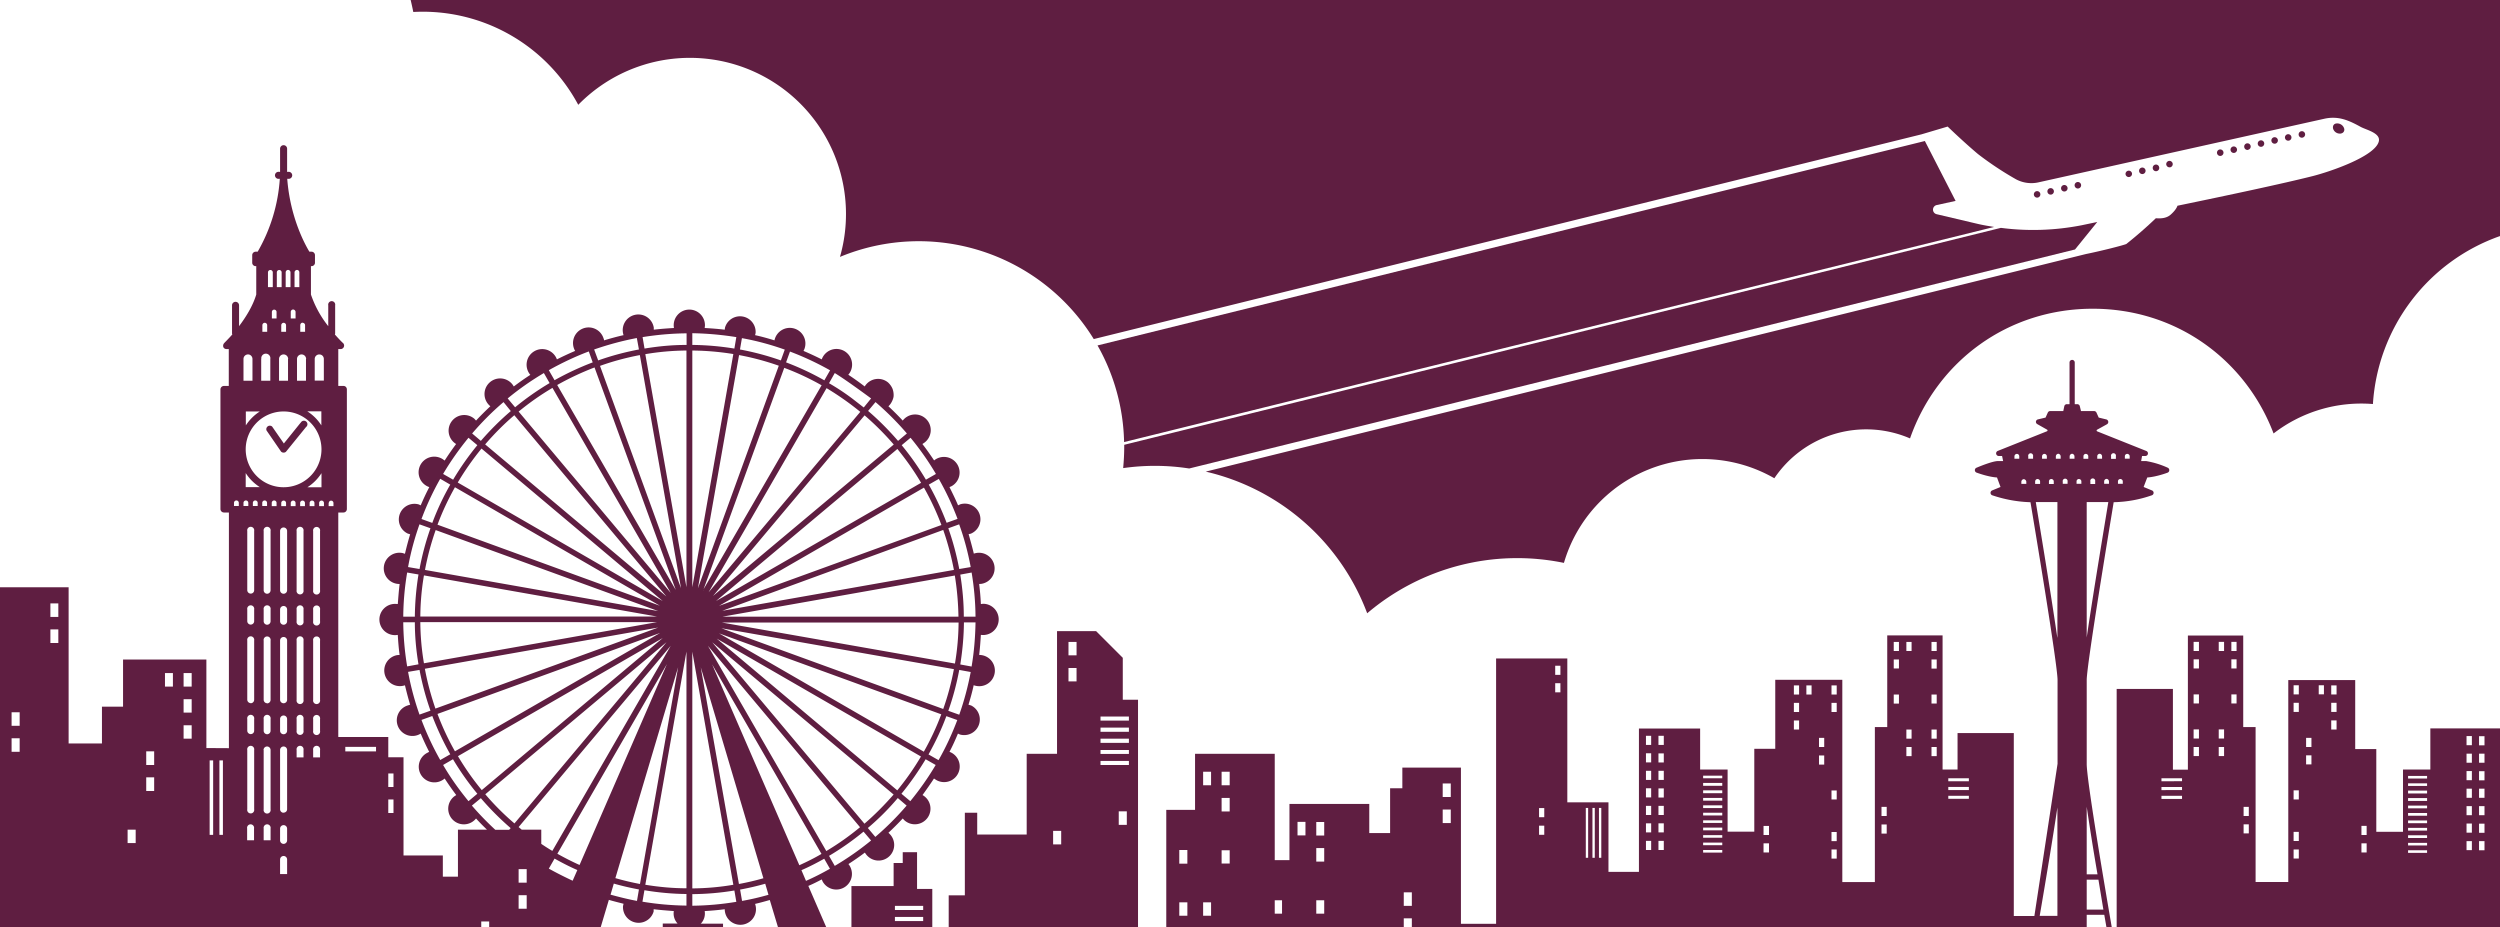 <svg xmlns="http://www.w3.org/2000/svg" viewBox="0 0 1920 712">
  <defs>
    <style>
      .default-svg-fill {
        fill: #5f1e41;
      }
    </style>
  </defs>

  <path
    class="default-svg-fill"
    d="M1920-396v577.3a146.5 146.5 0 0 0-97.6 129 110.2 110.2 0 0 0-76.3 22.6c-21.2-56-74-95.8-138.9-95.8s-119.4 40-140.3 99.6a85 85 0 0 0-104.2 30.6 110.8 110.8 0 0 0-161.6 65A177.8 177.8 0 0 0 1050 471 174.4 174.4 0 0 0 926 362.2l676-167.1c11.9-2.4 28.7-6.7 31-7.7a326 326 0 0 0 22.7-19.8c4.4.4 8.4-.2 11.2-2.6 3.2-2.8 4.8-5.2 5.4-7 40.2-8.3 81-17 103.6-22.7 12.8-3.2 48-15 51-26.6 1.7-6.3-9-8.8-13.4-11l-.4-.2c-9.1-5-17.1-8.7-28-6.3l-219.8 48.9c-6 1.3-12.4.3-17.7-2.8a247 247 0 0 1-28.4-18.9c-11-9.2-23.4-21.2-23.4-21.2l-20.2 6-635.6 157.2a157.8 157.8 0 0 0-194.9-63.1 119.9 119.9 0 0 0-201-116.8A135.4 135.4 0 0 0 317.4 9.2 246.2 246.2 0 0 0 75.9-189h-3.8C72-240.5 44.6-288 0-313.4V-396h1920Z"
  />
  <path
    class="default-svg-fill"
    d="m1610.6 170.6-17 21-680.3 168.2c-16.8-2.6-33.9-2.7-50.7-.3.5-5.5.8-11 .8-16.4v-1.5L1536.7 175c20.6 2.7 41.6 2 62-2l11.9-2.5ZM1531.5 174.3 863.3 339.5a157 157 0 0 0-20.4-74.2l635.4-157 23.6 46-14.6 3.2a3.6 3.6 0 0 0 0 7l31.4 7.4c4.2 1 8.5 1.7 12.8 2.4ZM1705.7 119.7a2.5 2.5 0 1 0-3-1.9 2.5 2.5 0 0 0 3 1.9ZM1726.6 115a2.5 2.5 0 1 0-3-1.9 2.5 2.5 0 0 0 3 2ZM1716.1 117.4a2.5 2.5 0 1 0-3-1.9 2.5 2.5 0 0 0 3 1.9ZM1637.2 132.5a2.5 2.5 0 1 1-4.8 1.1 2.5 2.5 0 0 1 4.8-1ZM1566.8 148.3a2.5 2.5 0 1 1-4.8 1 2.5 2.5 0 0 1 4.8-1ZM1658 127.8a2.5 2.5 0 1 1-4.7 1.1 2.5 2.5 0 0 1 4.8-1ZM1598.1 141.3a2.5 2.5 0 1 1-4.8 1 2.5 2.5 0 0 1 4.8-1ZM1587.7 143.6a2.5 2.5 0 1 1-4.8 1 2.5 2.5 0 0 1 4.8-1ZM1666.6 128.5h-.5c-1.1 0-2.1-.8-2.4-2a2.5 2.5 0 1 1 3 2ZM1577.2 146a2.5 2.5 0 1 1-4.8 1 2.5 2.5 0 0 1 4.8-1ZM1647.6 130.2a2.5 2.5 0 1 1-4.8 1 2.5 2.5 0 0 1 4.8-1ZM1737 112.7a2.5 2.5 0 1 0-3-1.9 2.5 2.5 0 0 0 3 1.9ZM1747.5 110.3a2.5 2.5 0 1 0-3-1.8 2.5 2.5 0 0 0 3 1.8ZM1757.9 108a2.5 2.5 0 1 0-3-1.9 2.5 2.5 0 0 0 3 1.9ZM1768.3 105.7a2.5 2.5 0 1 0-2.9-1.9 2.5 2.5 0 0 0 3 1.9ZM1798.2 102.5c-3 .6-5.9-1.2-6.5-4.2v-.6c0-1.3.8-2.5 2.2-2.8 2.9-.6 5.8 1.2 6.5 4.1.3 1.6-.7 3.1-2.2 3.4ZM230.9 324.6l-12.9 16-9-13a2.7 2.7 0 0 0-4.3 3l11 16c.4.6 1.2 1 2 1h.2c.8 0 1.5-.3 2-1L235 328a2.7 2.7 0 1 0-4-3.4l-.2.1Z"
  />
  <path
    class="default-svg-fill"
    d="M240.5 581.7V576a2.7 2.7 0 1 1 5.3 0v5.7h-5.3Zm-12.7 0V576a2.7 2.7 0 1 1 5.3 0v5.7h-5.3Zm32-15.8V393.6h4c1.4 0 2.6-1.2 2.6-2.7v-91.8c0-1.5-1.1-2.7-2.6-2.7h-4v-28.3h1.8a2.7 2.7 0 0 0 1.9-4.6c-.1 0-2.7-2.5-6.3-6.6l.2-.7v-21.7a2.7 2.7 0 1 0-5.3 0v16a80.7 80.7 0 0 1-13.3-24.3v-21.8h.5c1.4 0 2.6-1.2 2.6-2.6V196c0-1.5-1.2-2.7-2.6-2.7h-1.7c-3-5-14.7-25.7-17-56h.6a2.7 2.7 0 1 0 0-5.3h-.7v-17.8a2.7 2.7 0 1 0-5.4 0V132h-.7a2.7 2.7 0 1 0 0 5.3h.5a129 129 0 0 1-17 56h-1.6a2.7 2.7 0 0 0-2.6 2.7v5.8c0 1.4 1.2 2.6 2.6 2.6h.5v21.8c-2.7 9-8.1 17.5-13.2 24.3v-16a2.7 2.7 0 1 0-5.4 0v21.7l.2.7c-3.6 4-6.2 6.5-6.2 6.6-.8.8-1 2-.7 3 .4 1 1.4 1.6 2.5 1.6h1.7v28.3H172a2.7 2.7 0 0 0-2.7 2.7v91.8c0 1.5 1.2 2.7 2.7 2.7h3.8v181l-17.3-.1v-68H94.5v36.2H78.3V571H52.7V451H0v433h1920V559.4h-53.5V591h-21v47.8H1825v-63.5h-16.2v-53h-51.4v155.1h-25.1v-119h-9.5v-70.3h-42.5v103h-11.5v-62h-43.2v199.6h-.9c-10-57.6-22.1-130.2-22.1-142v-64.4c0-12 18.3-121.7 20.7-136.6 10-.2 19.9-2 29.3-5.3a2 2 0 0 0 0-3.8l-6.3-2.6 2.8-7.3c6.7-.4 15.2-3.5 15.6-3.7a2 2 0 0 0 1.3-1.8 2 2 0 0 0-1.2-2 67 67 0 0 0-16.6-5.1h-3.8l.7-3.9h2.6a2 2 0 0 0 .8-3.8l-37.8-15.1a.7.7 0 0 1-.5-.7c0-.2.2-.5.4-.6l7.6-4.2a2 2 0 0 0 .7-2.7 2 2 0 0 0-1.3-1l-5.8-1.4-1.7-3.8a2 2 0 0 0-1.9-1.2h-10l-.9-3.7a2 2 0 0 0-2-1.6h-1.9v-32a2 2 0 0 0-4 0v32h-2a2 2 0 0 0-2 1.5l-.8 3.8h-10a2 2 0 0 0-1.9 1.2l-1.7 3.8-5.9 1.4a2 2 0 0 0-1.5 1.6 2 2 0 0 0 1 2l7.6 4.3c.2.1.3.4.3.6 0 .3-.2.5-.4.6l-37.8 15.1a2 2 0 0 0-1.1 2.7 2 2 0 0 0 1.9 1.2h2.5l.8 3.9h-3.9c-4.5 0-15.3 4.6-16.5 5.1a2 2 0 0 0-1.3 2 2 2 0 0 0 1.4 1.8c.3.1 8.8 3.3 15.6 3.7l2.7 7.3-6.3 2.6a2 2 0 0 0 0 3.8c9.5 3.2 19.3 5 29.3 5.3 2.5 14.9 20.8 124.5 20.8 136.6v64.3l-17.8 116.9h-15.8V563h-43.2v28h-11.5V488h-42.5v70.4h-9.5v119h-25V522.1h-51.5v53h-16.1v63.6h-20.5V591h-21.1v-31.5h-47v110.1h-23.4v-53.4h-31.6V505.7H1149v203.8h-27v-120h-45v15.9h-9.4v34.4h-16v-22.4h-61.3v43.2H979v-81.7h-61.2V622h-22.1v104.2H874V537.4h-11.7v-32.2l-20.5-20.5h-30v94.2h-23.3v62h-38v-16.7H741v63.4h-12.4v41.1H716v-46h-11.7v-28.2h-11v8.3h-7v17.7h-32.4v43.7h-14l2.4 5.8a2.2 2.2 0 0 1-2 3h-35c-1 0-1.8-.6-2-1.5l-2.2-7.2h-6.3v4.4h-39.5v-19.3h-17.1l-.1.1h-.2l.1-.1h.2c2.5-2.6 3.6-6.2 3-9.7a218 218 0 0 0 15.4-1.4 12 12 0 1 0 23.3-4.1 216 216 0 0 0 11.3-3l10 33.2h38.7l-19.1-44c3.5-1.5 6.9-3.2 10.3-5l.7 1.6a12 12 0 1 0 19.8-13.4c4.3-2.8 8.5-5.7 12.6-8.8l1 1.4a12 12 0 1 0 17.1-16.6 236 236 0 0 0 11-11l1.2 1.3a12 12 0 1 0 14-19.3c3-4.2 6-8.4 8.8-12.7l1.5 1a12 12 0 1 0 10.4-21.5c2.4-4.5 4.5-9.2 6.5-14l1.5.7a12 12 0 0 0 8.4-22.4h-.2l-1.6-.5c1.5-4.9 2.9-9.9 4-15 .6.3 1.1.4 1.6.5a12 12 0 1 0 2.7-23.7h-.1c.6-5 1-10.2 1.3-15.4l1.7.1a12 12 0 0 0 0-24l-1.7.2c-.2-5.2-.7-10.3-1.3-15.4l1.6-.1a12 12 0 1 0-5.7-23.2c-1.2-5-2.6-10-4-15l1.6-.3a12 12 0 0 0-8-22.6l-.2.1-1.5.7c-2-4.7-4.3-9.4-6.6-14l1.6-.7a12 12 0 1 0-13.4-19.8c-2.9-4.3-5.8-8.5-9-12.6l1.5-1a12 12 0 1 0-16.6-17 236 236 0 0 0-11-11c2.4-2 4-6.2 4-7.9a14 14 0 0 0-.8-5.4c-.7-1.8-2-3.6-3.4-4.9a12 12 0 0 0-18 3 232 232 0 0 0-12.6-9l1-1.3a12 12 0 1 0-21.4-10.5c-4.6-2.3-9.3-4.5-14-6.5l.7-1.5a12 12 0 1 0-23-6.6c-4.9-1.5-9.8-2.9-14.9-4l.4-1.6a12 12 0 0 0-23.5-4.2l-.2 1.6c-5-.6-10.2-1-15.4-1.3l.2-1.7a12 12 0 1 0-23.8 1.7c-5.2.3-10.4.7-15.5 1.3v-1.6a12 12 0 1 0-23.2 5.8c-5 1.1-10 2.5-15 4 0-.6-.2-1.1-.4-1.6a12 12 0 1 0-21.8 9.7c-4.7 2-9.4 4.2-14 6.5a12 12 0 1 0-20.4 11.9c-4.4 2.8-8.6 5.8-12.7 8.9l-1-1.5a12 12 0 1 0-17 16.7 236 236 0 0 0-11 11l-1.3-1.4a12 12 0 1 0-14 19.4 232 232 0 0 0-8.8 12.7l-1.4-1a12 12 0 1 0-10.4 21.4c-2.4 4.6-4.6 9.3-6.6 14l-1.5-.7a12 12 0 0 0-8.4 22.4h.2c.5.3 1 .4 1.6.5-1.5 5-2.8 9.9-4 15l-1.6-.5a12 12 0 1 0-2.7 23.7h.2c-.6 5.1-1 10.3-1.4 15.4l-1.6-.1a12 12 0 1 0 1.6 23.8c.3 5.2.7 10.3 1.4 15.4l-1.7.1a12 12 0 1 0 5.8 23.2c1.2 5 2.5 10 4 15-.5 0-1 .2-1.6.4a12 12 0 1 0 9.7 21.7c2 4.8 4.2 9.5 6.5 14l-1.5.8a12 12 0 1 0 13.4 19.7c2.8 4.3 5.8 8.6 8.9 12.7l-1.5 1a12 12 0 1 0 16.7 17c2.7 3 5.5 5.8 8.4 8.6h-22.3v36.1h-11.6V657h-30.2v-75.4h-11.7V566h-38.3Zm-7.3-179.6a1.8 1.8 0 0 1 3.6 0v2.4h-3.7v-2.4Zm-69.1 2.3h-3.7v-2.4a1.8 1.8 0 0 1 3.7 0v2.4ZM15 577.4H8.9V567h6.2v10.4Zm0-20H8.9V547h6.2v10.4Zm29.8-63.6h-6.1v-10.4h6.1v10.4Zm0-20h-6.1v-10.4h6.1v10.3Zm59.3 173.7H98v-10.3h6.2v10.3Zm14.3-40h-6.1V597h6.1v10.3Zm0-20h-6.1V577h6.1v10.4Zm14.4-60.2h-6.1v-10.4h6.1v10.4Zm14.4 40h-6.2V557h6.2v10.4Zm0-20h-6.2V537h6.2v10.3Zm0-20h-6.2v-10.4h6.2v10.4Zm16.4 113.9h-2.6V584h2.7v57Zm7.6 0h-2.7V584h2.7v57Zm46.6-267a29 29 0 1 1 0-58.2 29 29 0 0 1 0 58.2Zm0 250a2.7 2.7 0 0 1-2.7-2.6V576a2.7 2.7 0 1 1 5.4 0v45.5c0 1.5-1.2 2.6-2.7 2.6Zm2.7 12.2v9a2.7 2.7 0 1 1-5.4 0v-9a2.7 2.7 0 1 1 5.4 0Zm-2.7-72.5a2.7 2.7 0 0 1-2.7-2.7v-9a2.7 2.7 0 1 1 5.4 0v9c0 1.5-1.2 2.7-2.7 2.7Zm0-23.8a2.7 2.7 0 0 1-2.7-2.6v-45.6a2.7 2.7 0 1 1 5.4 0v45.6c0 1.4-1.2 2.6-2.7 2.6Zm0-60.3a2.7 2.7 0 0 1-2.7-2.7v-9a2.7 2.7 0 1 1 5.4 0v9c0 1.5-1.2 2.7-2.7 2.7Zm0-23.8a2.7 2.7 0 0 1-2.7-2.7v-45.5a2.7 2.7 0 1 1 5.4 0v45.5c0 1.5-1.2 2.7-2.7 2.7Zm-1.8-67.3v-2.4a1.8 1.8 0 0 1 3.7 0v2.4H216Zm-3.6-2.5v2.5h-3.7v-2.5a1.8 1.8 0 0 1 3.7 0Zm-10 189.8a2.7 2.7 0 1 1 5.4 0v45.6a2.7 2.7 0 1 1-5.3 0V576Zm-1-187.4v-2.4a1.8 1.8 0 0 1 3.7 0v2.4h-3.7Zm3.7 175.3a2.7 2.7 0 0 1-2.6-2.7v-9a2.7 2.7 0 1 1 5.3 0v9c0 1.5-1.2 2.7-2.7 2.7Zm0-23.8a2.7 2.7 0 0 1-2.6-2.7V492a2.7 2.7 0 1 1 5.3 0v45.5c0 1.5-1.2 2.7-2.7 2.7Zm0-60.3a2.7 2.7 0 0 1-2.6-2.7v-9a2.7 2.7 0 1 1 5.3 0v9c0 1.5-1.2 2.7-2.7 2.7Zm0-23.8a2.7 2.7 0 0 1-2.6-2.7v-45.5a2.7 2.7 0 1 1 5.3 0v45.5c0 1.5-1.2 2.7-2.7 2.7Zm-12.6 107.8a2.7 2.7 0 0 1-2.6-2.6v-9a2.7 2.7 0 1 1 5.3 0v9c0 1.5-1.2 2.6-2.7 2.6Zm2.7 12.2v45.5a2.7 2.7 0 1 1-5.3 0V576a2.7 2.7 0 1 1 5.3 0Zm-2.7-36a2.7 2.7 0 0 1-2.6-2.6v-45.5a2.7 2.7 0 1 1 5.3 0v45.5c0 1.5-1.2 2.7-2.7 2.7Zm0-60.3a2.7 2.7 0 0 1-2.6-2.6v-9a2.7 2.7 0 1 1 5.3 0v9c0 1.4-1.2 2.6-2.7 2.6Zm0-23.8a2.7 2.7 0 0 1-2.6-2.6v-45.5a2.7 2.7 0 1 1 5.3 0v45.5c0 1.5-1.2 2.6-2.7 2.6Zm1.7-67.3v-2.4a1.8 1.8 0 0 1 3.7 0v2.4h-3.7Zm-5.5-14.5v-10.8c2.8 4.4 6.5 8 10.8 10.8h-10.8Zm25.6-81.7v-16.7a3.5 3.5 0 0 1 7 0h-.1v16.7h-7Zm18.8 268.8a2.7 2.7 0 1 1-5.3 0v-9a2.7 2.7 0 1 1 5.3 0v9Zm0-23.7a2.7 2.7 0 1 1-5.3 0v-45.6a2.7 2.7 0 1 1 5.3 0v45.6Zm0-60.4a2.7 2.7 0 1 1-5.3 0v-9a2.7 2.7 0 1 1 5.3 0v9Zm0-23.8a2.7 2.7 0 1 1-5.3 0v-45.5a2.7 2.7 0 1 1 5.3 0v45.5Zm1.1-64.6h-3.7v-2.4a1.8 1.8 0 0 1 3.7 0v2.4Zm12.7-25.3v10.8h-10.8c4.4-2.8 8-6.5 10.8-10.8Zm-9.1 25.3v-2.4a1.8 1.8 0 0 1 3.7 0v2.4h-3.7Zm8 172.6a2.7 2.7 0 1 1-5.3 0v-9a2.7 2.7 0 1 1 5.3 0v9Zm0-23.8a2.7 2.7 0 1 1-5.3 0V492a2.7 2.7 0 1 1 5.3 0v45.5Zm0-60.3a2.7 2.7 0 1 1-5.3 0v-9a2.7 2.7 0 1 1 5.3 0v9Zm0-23.8a2.7 2.7 0 1 1-5.3 0v-45.5a2.7 2.7 0 1 1 5.3 0v45.5Zm3-64.7h-3.7v-2.4a1.8 1.8 0 0 1 3.7 0v2.4Zm-3.6-116.5c2 0 3.5 1.5 3.5 3.5v16.6h-7v-16.6c0-2 1.6-3.5 3.5-3.5Zm1.6 43.7v10.8c-2.7-4.3-6.4-8-10.8-10.8H247ZM235 275.7v16.7h-6.9v-16.7a3.5 3.5 0 0 1 7 0Zm-2.6-27.8c1 0 1.9.8 1.9 1.8v5.1h-3.7v-5c0-1.1.8-2 1.8-2Zm-4.3-40.6c1 0 1.8.8 1.8 1.9v11.3h-3.7v-11.3c0-1 .9-1.9 1.9-1.9Zm-3 30.4c1 0 1.9.9 1.9 1.9v5h-3.7v-5c0-1 .8-1.9 1.8-1.9Zm-3.8-30.4c1 0 1.8.9 1.8 1.9v11.3h-3.7v-11.3c0-1 .8-1.9 1.8-1.9Zm-3.5 40.6c1 0 1.9.8 1.9 1.9v5H216v-5c0-1 .8-1.9 1.9-1.9Zm-5.2-38.7a1.8 1.8 0 0 1 3.7 0v11.3h-3.7v-11.3Zm-.2 30.4v5h-3.6v-5a1.8 1.8 0 0 1 3.6 0Zm-6.6-30.4a1.8 1.8 0 0 1 3.7 0v11.3h-3.7v-11.3Zm-2.5 38.7c1 0 1.9.8 1.9 1.8v5.1h-3.7v-5c0-1 .8-1.9 1.8-1.9Zm-2.6 27.8a3.5 3.5 0 1 1 6.9 0v16.7h-7v-16.7Zm-1 40.2c-4.4 2.8-8.1 6.5-10.9 10.8V316h10.8Zm-9.2-43.7c1.9 0 3.4 1.6 3.4 3.5v16.7H187v-16.7c0-2 1.6-3.5 3.5-3.5Zm-3.5 114a1.8 1.8 0 0 1 3.7 0v2.4H187v-2.4Zm2.8 259v-8.9a2.7 2.7 0 1 1 5.3 0v9h-5.3Zm12.7 0v-8.9a2.7 2.7 0 1 1 5.3 0v9h-5.3Zm12.6 26.1v-11.2a2.7 2.7 0 1 1 5.4 0v11.2H215Zm12-282.6h-3.8v-2.4a1.8 1.8 0 0 1 3.7 0v2.4Zm61.7 188.4h-23.6v-3.5h23.6v3.5Zm13.3 47.3h-3.9V614h4v10.4Zm0-20h-3.9V594h4v10.4Zm265.4 74.5-29.3-166.4 48.1 162a200 200 0 0 1-18.8 4.4ZM547 493.3l139.3 116.9c-7 8-14.4 15.5-22.4 22.4L547 493.3Zm113.5 142a205.7 205.7 0 0 1-25.9 18.3L543.7 496l116.8 139.3ZM550 490.2 707.3 581a205.7 205.7 0 0 1-18.2 26L549.9 490Zm2.2-3.8h-.1.1l170.7 62.2c-3.7 9.9-8.2 19.5-13.4 28.7l-157.3-90.9Zm1.3-4 179.1 31.5a204 204 0 0 1-8.2 30.6l-170.9-62.2Zm.8-4.3h181.9c-.1 10.5-1 21-2.8 31.5l-179-31.5Zm0-4.4L733.3 442c1.7 10.5 2.6 21 2.8 31.6H554.2Zm-.7-4.2L724.4 407c3.5 10 6.2 20.3 8.2 30.7l-179.1 31.6Zm-1.4-4.2 157.4-90.8c5.2 9.2 9.7 18.8 13.4 28.7l-170.8 62.1Zm-2.3-3.7 139.3-116.8c6.7 8.2 12.8 16.8 18.2 26l-157.5 90.8Zm-2.8-3.3L664 319c8 6.9 15.5 14.4 22.4 22.4L547 458.2Zm-3.3-2.7 91-157.5c9 5.4 17.7 11.5 25.9 18.2L543.7 455.5Zm-3.6-2.4v.2h-.1v-.2l62.2-170.7c9.9 3.7 19.5 8.2 28.7 13.4L540 453.1Zm29.7 238.7-1.5-8.7c6.5-1.2 13-2.7 19.3-4.5l2.5 8.5c-6.7 1.9-13.4 3.5-20.3 4.7Zm-23-181.7 84 145.6c-5.4 3.2-11.1 6-17 8.7l-67-154.3ZM619 676.5l-3.5-8.2c6-2.6 11.8-5.6 17.5-8.8l4.4 7.7c-6 3.4-12 6.5-18.4 9.3Zm22.1-11.5-4.4-7.7a210 210 0 0 0 26.5-18.6l5.8 6.8c-8.8 7.2-18.1 13.7-27.9 19.5Zm31.1-22.3-5.7-6.8c8.3-7 16-14.7 23-23l6.8 5.8a221.8 221.8 0 0 1-24 24Zm26.9-27.4-6.8-5.7c6.8-8.3 13-17.2 18.6-26.5l7.7 4.4c-5.8 9.8-12.3 19-19.5 27.8Zm21.7-31.5-7.7-4.4c5.3-9.5 10-19.3 13.7-29.4l8.4 3c-4 10.6-8.8 21-14.4 30.8Zm15.9-34.9-8.4-3c3.6-10.2 6.4-20.7 8.4-31.4l8.8 1.6c-2.1 11.1-5 22.1-8.8 32.8Zm9.5-37-8.7-1.6c1.7-10.7 2.7-21.5 2.8-32.3h8.9c-.2 11.3-1.1 22.6-3 33.8Zm3-38.3h-9c0-10.8-1-21.6-2.7-32.3l8.7-1.6c1.9 11.2 2.9 22.6 3 33.9Zm-12.6-71c3.9 10.7 6.8 21.7 8.9 32.9l-8.8 1.5c-2-10.6-4.8-21.1-8.4-31.3l8.3-3ZM721 367.8c5.6 9.8 10.4 20.1 14.4 30.7l-8.4 3c-3.8-10-8.4-19.9-13.7-29.3l7.7-4.4Zm-2.2-3.8-7.7 4.4a210 210 0 0 0-18.6-26.5l6.8-5.7c7.2 8.7 13.7 18 19.5 27.8Zm-22.3-31.1-6.8 5.7c-7.1-8.2-14.8-16-23-23l5.7-6.8c8.6 7.4 16.7 15.5 24 24ZM669 306l-5.6 6.9h-.1l-8.5-6.6c-5.8-4.4-11.9-8.4-18.1-12l4.4-7.8c8.6 5.2 27.9 19.5 27.9 19.5Zm-62.3-36a222 222 0 0 1 30.8 14.4l-4.4 7.7a210 210 0 0 0-29.4-13.8l3-8.3Zm-36.9-10.3c11.2 2 22.2 5 32.9 8.8l-3 8.3a209.6 209.6 0 0 0-31.4-8.4l1.5-8.7Zm28.3 21.2L536 451.8l31.6-179.1a204 204 0 0 1 30.6 8.2Zm-66.4-25c11.3.2 22.6 1.2 33.8 3l-1.5 8.8a213.6 213.6 0 0 0-32.3-2.8v-9Zm0 13.3c10.5.1 21 1 31.5 2.7L531.7 451V269.2Zm0 231.3 31.5 179c-10.4 1.8-21 2.7-31.5 2.8V500.5Zm0 186.2c10.8-.1 21.6-1 32.3-2.8l1.5 8.7a219.7 219.7 0 0 1-33.8 3v-9ZM527.3 256v8.9c-10.8 0-21.6 1-32.3 2.8l-1.5-8.8c11.2-1.8 22.5-2.8 33.8-2.9Zm-54.7 418.4 48.2-162-29.3 166.5a208 208 0 0 1-18.9-4.5Zm18.1 8.7-1.5 8.8c-7-1.3-13.7-3-20.3-4.8l2.5-8.5c6.3 1.8 12.8 3.3 19.3 4.5Zm14.8-213.8-179.1-31.6a204 204 0 0 1 8.2-30.6l170.9 62.2ZM336 403c3.7-10 8.2-19.5 13.4-28.8l157.4 91L336.1 403Zm168.6 70.5H322.8c.1-10.6 1-21.2 2.8-31.6l179 31.6Zm0 4.3-179 31.6c-1.8-10.5-2.7-21-2.8-31.6h181.8Zm.8 4.2-171 62.2c-3.4-10-6.2-20.2-8.1-30.6l179-31.6Zm1.3 4.2h.1l-157.4 90.8c-5.2-9.2-9.7-18.8-13.4-28.7l170.7-62.1Zm-155.1 94.6L509 490 370 606.8a205.7 205.7 0 0 1-18.2-25.9Zm0-210.3c5.4-9.1 11.5-17.8 18.2-26L509 461.6l-157.4-91Zm21-29.2c6.9-8 14.4-15.6 22.4-22.4l116.8 139.2-139.2-116.8Zm25.7-25.2c8.2-6.7 16.8-12.8 26-18.2l90.8 157.4-116.8-139.2Zm29.6-20.4c9.2-5.2 18.8-9.7 28.7-13.5L519 453.1v.1-.1L428 295.8Zm67 388c10.7 1.8 21.5 2.8 32.3 2.9v8.9a221 221 0 0 1-33.8-3l1.5-8.7Zm.7-4.2 31.6-179.1v181.8c-10.6 0-21.1-1-31.6-2.7Zm31.6-410.4V451l-31.6-179c10.5-1.8 21-2.7 31.6-2.8ZM523 451.7 460.8 281c10-3.6 20.2-6.3 30.6-8.3L523 451.7Zm-33.9-192 1.6 8.7c-10.7 2-21.1 4.8-31.3 8.4l-3.1-8.4c10.7-3.7 21.7-6.7 32.8-8.8Zm-36.9 10.2 3 8.4c-10 3.8-19.9 8.4-29.3 13.7l-4.4-7.7c9.8-5.5 20.1-10.4 30.7-14.4Zm-34.5 16.6 4.4 7.7a210.7 210.7 0 0 0-26.5 18.6l-5.7-6.8c8.7-7.2 18-13.7 27.8-19.5Zm-31 22.3 5.6 6.9c-8.2 7-15.9 14.7-23 22.9l-6.7-5.7c7.4-8.6 15.4-16.7 24-24Zm-27 27.4h.1l6.8 5.7a215.7 215.7 0 0 0-18.6 26.5l-7.7-4.4c5.8-9.8 12.3-19 19.5-27.8Zm-21.6 31.5 7.7 4.5c-5.4 9.4-10 19.2-13.8 29.4l-8.3-3c4-10.7 8.8-21 14.4-30.9Zm-15.9 35 8.4 3a207.2 207.2 0 0 0-8.4 31.3l-8.8-1.5c2-11.2 5-22.2 8.8-32.9Zm-9.5 37 8.7 1.5a213.6 213.6 0 0 0-2.8 32.4h-8.9c.1-11.4 1.1-22.7 3-33.9Zm-3 38.2h8.9c0 10.8 1 21.6 2.8 32.3l-8.7 1.6a221 221 0 0 1-3-33.9Zm12.5 71a218 218 0 0 1-8.8-32.9l8.8-1.5c2 10.6 4.8 21.1 8.4 31.3l-8.4 3Zm16 34.8h-.1a220.1 220.1 0 0 1-14.4-30.8l8.3-3c3.9 10.1 8.5 20 13.8 29.4l-7.7 4.4Zm21.6 31.6c-7.2-8.8-13.8-18-19.5-27.8l7.6-4.4a210 210 0 0 0 18.7 26.5l-6.8 5.7Zm16 113.5h-6.2v-1h6.1v1Zm0-10.8h-6.2v-10.3h6.1V718Zm15.2-80.7h-10.6a228 228 0 0 1-18-18.6l6.9-5.7c7 8.2 14.7 15.9 22.9 23l-1.2 1.3ZM372.7 610l139.2-116.8-116.8 139.2c-8-6.8-15.5-14.3-22.4-22.4Zm31.8 87.9h-6.2v-10.4h6.2V698Zm0-20h-6.2v-10.4h6.2V678Zm11.2-40.7h-15l-2.4-2 116.8-139.2-90.9 157.5c-2.9-1.7-5.7-3.5-8.5-5.4v-10.9Zm24.1 39.2c-6.2-2.9-12.4-6-18.3-9.3l4.4-7.7c5.7 3.2 11.5 6.2 17.5 8.8l-3.6 8.2Zm-11.7-20.8L512.2 510l-67.1 154.3c-5.8-2.6-11.5-5.5-17-8.6Zm92.7 53.8-.2-.1H509v19.3h-52.6l11.2-37.5c3.7 1.1 7.5 2 11.3 3l-.4 1.6A12 12 0 0 0 502 700v-1.7c5.2.6 10.3 1 15.5 1.4-.6 3.5.5 7.1 3 9.7h.1l.2.1h-.1Zm25.2 19.3h-23.5V727H546v1.7Zm0-8.3h-23.5V717H546v3.5Zm163 4h-21.7v-3.1H709v3.1Zm0-8.5h-21.7V713H709v3.1Zm0-8.5h-21.7v-3.2H709v3.2Zm0-8.5h-21.7v-3.2H709v3.2Zm106-50.4h-6.2v-10.4h6.2v10.4Zm11.8-125.2h-6.2v-10.3h6.2v10.3Zm0-20h-6.2V493h6.2v10.4Zm38.6 130.2h-6.2v-10.4h6.2v10.4Zm1.6-46h-21.8v-3.1H867v3.2Zm0-8.5h-21.8V576H867v3.1Zm0-8.5h-21.8v-3.2H867v3.2Zm0-8.5h-21.8v-3.2H867v3.2Zm0-8.6h-21.8v-3.1H867v3.1Zm44.9 170h-6.2V713h6.2v10.3Zm0-20.1h-6.2V693h6.2v10.4Zm0-40h-6.2v-10.5h6.2v10.4Zm18.1 60H924v-10.3h6.1v10.3Zm0-20H924V693h6.1v10.4Zm0-100.2H924v-10.4h6.1v10.4Zm14.4 60.1h-6.2V653h6.2v10.4Zm0-40h-6.2v-10.4h6.2v10.3Zm0-20.1h-6.2v-10.4h6.2v10.4Zm40.1 98.6H979v-10.3h5.6v10.3Zm18.1-60.1h-6.1v-10.4h6.1v10.4Zm14.4 60.1h-6.1v-10.3h6.1v10.3Zm0-40h-6.1v-10.4h6.1v10.4Zm0-20h-6.1v-10.4h6.1v10.3Zm67.3 74h-6.2v-10.4h6.2v10.4Zm0-20h-6.2v-10.4h6.2v10.4Zm29.9-63.6h-6.2v-10.4h6.2v10.4Zm0-20h-6.2v-10.4h6.2v10.4Zm71.9 29h-4.1v-7h4v7Zm0-13.5h-4.1v-7h4v7Zm12.3-95.9h-4v-7h4v7Zm0-13.4h-4v-7h4v7Zm21.3 140.5h-1.8v-38.3h1.8v38.3Zm5 0h-1.7v-38.3h1.8v38.3Zm5 0h-1.7v-38.3h1.8v38.3Zm38.5-6h-4.1v-7h4v7Zm0-13.5h-4.1v-7h4v7Zm0-13.4h-4.1v-7h4v7Zm0-13.5h-4.1v-7h4v7Zm0-13.4h-4.1v-7h4v7Zm0-13.5h-4.1v-7h4v7Zm0-13.4h-4.1v-7h4v7Zm9.6 80.7h-4.1v-7h4.1v7Zm0-13.5h-4.1v-7h4.1v7Zm0-13.4h-4.1v-7h4.1v7Zm0-13.4h-4.1v-7h4.1v7Zm0-13.5h-4.1v-7h4.1v7Zm0-13.4h-4.1v-7h4.1v7Zm0-13.5h-4.1v-7h4.1v7Zm45 82.7H1308v-2h14.7v2Zm0-5.7H1308v-2h14.7v2Zm0-5.7H1308v-2h14.7v2Zm0-5.7H1308v-2.1h14.7v2.1Zm0-5.7H1308V630h14.7v2.1Zm0-5.7H1308v-2.1h14.7v2.1Zm0-5.7H1308v-2.1h14.7v2Zm0-5.7H1308v-2.1h14.7v2Zm0-5.7H1308V607h14.7v2.2Zm0-5.7H1308v-2.2h14.7v2.2Zm0-5.8H1308v-2h14.7v2Zm35.8 57h-4.2v-7h4.2v7Zm0-13.4h-4.2v-7h4.2v7Zm23.1-81h-4v-7h4v7Zm0-13.5h-4v-7h4v7Zm0-13.4h-4v-7h4v7Zm9.7 0h-4.1v-7h4v7Zm9.6 53.8h-4v-7h4v7Zm0-13.5h-4v-7h4v7Zm9.7 85.7h-4.1v-7h4v7Zm0-13.4h-4.1v-7h4v7Zm0-32h-4.1v-6.9h4v7Zm0-67.2h-4.1v-7h4v7Zm0-13.4h-4.1v-7h4v7Zm38.4 106.8h-4.1v-7h4v7Zm0-13.5h-4.1v-7h4v7Zm9.4-86.3h-4.1v-7h4v7Zm0-27h-4.1v-6.9h4v7Zm0-13.4h-4.1v-7h4v7Zm9.6 80.7h-4v-7h4v7Zm0-13.4h-4v-7h4v7Zm0-67.3h-4v-7h4v7Zm19.3 80.7h-4v-7h4v7Zm0-13.4h-4v-7h4v7Zm0-27h-4v-6.9h4v7Zm0-26.8h-4v-7h4v7Zm0-13.5h-4v-7h4v7Zm24.7 113.5h-15.8v-2.3h15.8v2.3Zm0-6.7h-15.8v-2.4h15.8v2.4Zm0-6.8h-15.8v-2.3h15.8v2.3Zm68 20.1v83.3h-13.6c5.1-29.8 10.2-60.6 13.6-83.3v-.4.4Zm-4.7-252.2c1 0 1.9.8 1.9 1.8v2h-3.7v-2c0-1 .8-1.8 1.8-1.8Zm-5.3-19.3c1 0 1.9.8 1.9 1.9v1.8h-3.7v-1.8c0-1 .8-1.9 1.8-1.9Zm-19.3 3.7h-3.7v-1.8c0-1 .8-1.9 1.9-1.9 1 0 1.8.8 1.8 1.9v1.8Zm5.3 19.3h-3.7V370c0-1 .8-1.9 1.8-2 1 0 2 1 2 2v1.8Zm5.3-19.3h-3.7v-1.8a1.9 1.9 0 1 1 3.7-.1v2Zm1.6 17.5c0-1 .8-1.9 1.8-1.9s2 .8 2 1.9v1.9h-3.8v-2Zm17 119.8c-5.3-36.6-14.5-91.6-16.5-104h16.6v104Zm2.6-137.3h-3.7v-1.8c0-1 .8-1.9 1.8-2 1 0 1.9 1 1.9 2v1.8Zm5.3 19.3h-3.7V370a1.9 1.9 0 1 1 3.7-.1v2Zm5.3-19.3h-3.7v-1.8c0-1 .8-1.9 1.8-2 1 0 1.9 1 1.9 2v1.8Zm22.2 346.3h-12.8v-23h9l3.8 23Zm18.3-350c1 0 1.9.8 1.9 1.8v1.9h-3.7v-1.9c0-1 .8-1.8 1.8-1.8Zm-5.3 19.3c1 0 1.9.8 1.9 1.8v1.9h-3.7v-1.9c0-1 .8-1.8 1.8-1.8Zm-7.1-17.5a1.9 1.9 0 1 1 3.7 0v2h-3.7v-2Zm-3.5 17.4c1 0 1.9.9 1.9 2v1.8h-3.7v-1.9c0-1 .8-1.8 1.8-1.9Zm-5.3-19.3c1 0 1.9.9 1.9 2v1.8h-3.7v-1.9c0-1 .8-1.8 1.8-1.9Zm-7.1 21.3a1.9 1.9 0 1 1 3.7-.1v2h-3.7v-2Zm-7 1.8h-3.6v-1.9c0-1 .8-1.8 1.8-1.8s1.9.8 1.9 1.8v2Zm1.7-21.2c0-1 .8-1.8 1.8-1.8s1.9.8 1.9 1.8v2h-3.7v-2Zm2.5 35.2h16.6c-2 12.4-11.2 67.3-16.6 104v-104Zm0 234c2.2 14.8 5 32.9 8.3 51.9h-8.3v-51.8Zm0 106v-23h13.5l4 23h-17.5Zm73.2-112H1660v-2.4h15.8v2.3Zm0-6.8H1660v-2.4h15.8v2.4Zm0-6.8H1660v-2.3h15.8v2.3Zm13-19.3h-4.1v-7h4.1v7Zm0-13.5h-4.1v-7h4.1v7Zm0-26.9h-4.1v-7h4.1v7Zm0-26.9h-4.1v-7h4.1v7Zm0-13.4h-4.1v-7h4.1v7Zm19.3 80.7h-4.1v-7h4.1v7Zm0-13.5h-4.1v-7h4.1v7Zm0-67.2h-4.1v-7h4.1v7Zm9.7 40.3h-4.1v-7h4v7Zm0-26.9h-4.1v-7h4v7Zm0-13.4h-4.1v-7h4v7Zm9.4 140.1h-4.1v-7h4v7Zm0-13.4h-4.1v-7h4v7Zm38.4 32.7h-4.1v-7h4v7Zm0-13.5h-4.1v-7h4v7Zm0-31.9h-4.1v-7h4v7Zm0-67.2h-4.1v-7h4v7Zm0-13.5h-4.1v-7h4v7Zm9.6 53.8h-4.1v-7h4.1v7Zm0-13.4h-4.1v-7h4.1v7Zm9.7-40.4h-4.1v-7h4v7Zm9.6 27h-4.1v-7h4.1v7Zm0-13.5h-4.1v-7h4.1v7Zm0-13.4h-4.1v-7h4.1v7Zm23.2 121.3h-4.1v-7h4v7Zm0-13.4h-4.1v-7h4v7ZM1864 655h-14.6v-2h14.6v2Zm0-5.7h-14.6v-2h14.6v2Zm0-5.7h-14.6v-2.1h14.6v2.1Zm0-5.7h-14.6v-2.1h14.6v2.1Zm0-5.7h-14.6v-2.1h14.6v2.1Zm0-5.7h-14.6v-2.1h14.6v2Zm0-5.7h-14.6v-2.1h14.6v2Zm0-5.7h-14.6v-2.2h14.6v2.2Zm0-5.7h-14.6v-2.2h14.6v2.2Zm0-5.8h-14.6v-2h14.6v2Zm0-5.7h-14.6v-2h14.6v2Zm34.4 55h-4.1V646h4.1v7Zm0-13.4h-4.1v-7h4.1v7Zm0-13.4h-4.1v-7h4.1v7Zm0-13.4h-4.1v-7h4.1v7Zm0-13.5h-4.1v-7h4.1v7Zm0-13.4h-4.1v-7h4.1v7Zm0-13.5h-4.1v-7h4.1v7Zm9.7 80.7h-4.2v-7h4.2v7Zm0-13.4h-4.2v-7h4.2v7Zm0-13.5h-4.2v-7h4.2v7Zm0-13.4h-4.2v-7h4.2v7Zm0-13.4h-4.2v-7h4.2v7Zm0-13.5h-4.2v-7h4.2v7Zm0-13.4h-4.2v-7h4.2v7Z"
  />
</svg>

